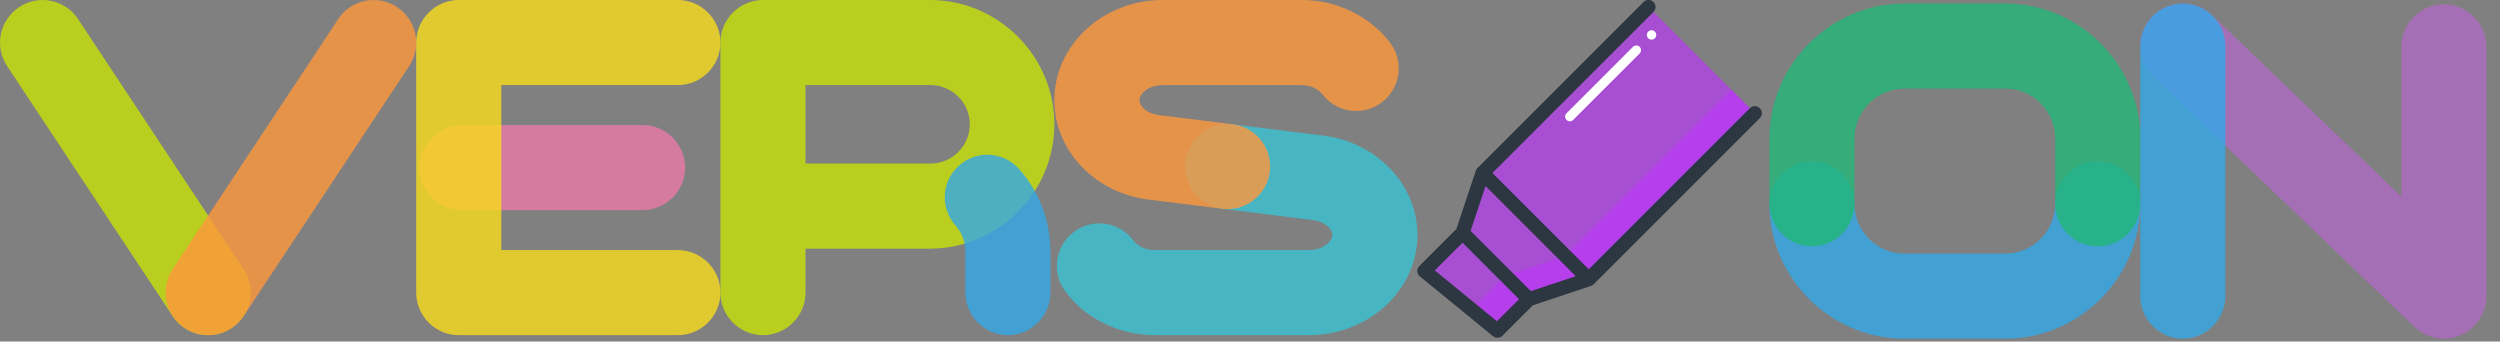 <?xml version="1.0" encoding="UTF-8" standalone="no"?>
<!DOCTYPE svg PUBLIC "-//W3C//DTD SVG 1.1//EN" "http://www.w3.org/Graphics/SVG/1.1/DTD/svg11.dtd">
<svg width="100%" height="100%" viewBox="0 0 183 25" version="1.1" xmlns="http://www.w3.org/2000/svg" xmlns:xlink="http://www.w3.org/1999/xlink" xml:space="preserve" xmlns:serif="http://www.serif.com/" style="fill-rule:evenodd;clip-rule:evenodd;stroke-linejoin:round;stroke-miterlimit:2;">
    <rect x="0" y="0" width="183" height="25" fill="#808080" stroke="none"/>
    <g transform="matrix(1,0,0,1,-3.816,-90.177)">
        <g transform="matrix(1,0,0,1,-32.153,-16.428)">
            <g transform="matrix(0.7,0,0,0.7,-5.96,112.171)">
                <g>
                    <g>
                        <g>
                            <g transform="matrix(0.126,0,0,0.126,59.899,-7.95)">
                                <g>
                                    <g>
                                        <rect x="0" y="0" width="49.675" height="40" style="fill:rgb(51,51,51);fill-opacity:0;"/>
                                        <g>
                                            <g>
                                                <path d="M172.76,278.17C160.913,278.186 149.823,272.232 143.29,262.35L5.87,54.81C2.041,49.028 -0.002,42.245 -0.002,35.31C-0.002,15.936 15.941,-0.007 35.315,-0.007C47.15,-0.007 58.225,5.943 64.76,15.81L202.17,223.36C205.994,229.14 208.034,235.919 208.034,242.85C208.034,262.209 192.119,278.145 172.76,278.17Z" style="fill:rgb(200,225,7);fill-opacity:0.8;fill-rule:nonzero;"/>
                                                <path d="M172.7,278.17C153.341,278.145 137.426,262.209 137.426,242.85C137.426,235.919 139.466,229.14 143.29,223.36L280.7,15.82C287.234,5.955 298.307,0.008 310.14,0.008C329.512,0.008 345.452,15.948 345.452,35.32C345.452,42.255 343.41,49.038 339.58,54.82L202.17,262.35C195.637,272.232 184.547,278.186 172.7,278.17Z" style="fill:rgb(255,151,60);fill-opacity:0.8;fill-rule:nonzero;"/>
                                            </g>
                                        </g>
                                    </g>
                                </g>
                            </g>
                            <g transform="matrix(0.126,0,0,0.126,103.421,-7.951)">
                                <g>
                                    <g>
                                        <rect x="0" y="0" width="36.31" height="40" style="fill:rgb(51,51,51);fill-opacity:0;"/>
                                        <g>
                                            <g>
                                                <path d="M187.9,174.39L38,174.39C18.63,174.39 2.69,158.45 2.69,139.08C2.69,119.71 18.63,103.77 38,103.77L187.9,103.77C207.27,103.77 223.21,119.71 223.21,139.08C223.21,158.45 207.27,174.39 187.9,174.39Z" style="fill:rgb(234,121,168);fill-opacity:0.8;fill-rule:nonzero;"/>
                                                <path d="M217.19,278.16L35.31,278.16C15.94,278.16 0,262.22 0,242.85L0,35.31C-0,15.94 15.94,0 35.31,0L217.19,0C236.56,-0 252.5,15.94 252.5,35.31C252.5,54.68 236.56,70.62 217.19,70.62L70.62,70.62L70.62,207.54L217.19,207.54C236.56,207.54 252.5,223.48 252.5,242.85C252.5,262.22 236.56,278.16 217.19,278.16Z" style="fill:rgb(248,220,27);fill-opacity:0.8;fill-rule:nonzero;"/>
                                            </g>
                                        </g>
                                    </g>
                                </g>
                            </g>
                            <g transform="matrix(0.126,0,0,0.126,135.233,-7.951)">
                                <g>
                                    <g>
                                        <rect x="0" y="0" width="39.857" height="40" style="fill:rgb(51,51,51);fill-opacity:0;"/>
                                        <g>
                                            <g>
                                                <path d="M35.31,278.16C15.94,278.16 0,262.22 0,242.85L0,35.31C-0,15.94 15.94,0 35.31,0L175,0C231.216,0.553 277.164,46.956 277.164,103.175C277.164,159.394 231.216,205.797 175,206.35L70.62,206.35L70.62,242.85C70.62,262.22 54.68,278.16 35.31,278.16ZM70.62,135.73L175,135.73C192.644,135.421 206.989,120.821 206.989,103.175C206.989,85.529 192.644,70.929 175,70.62L70.62,70.62L70.62,135.73Z" style="fill:rgb(200,225,7);fill-opacity:0.8;fill-rule:nonzero;"/>
                                                <path d="M238.61,278.16C219.24,278.16 203.3,262.22 203.3,242.85L203.3,208.76C203.308,200.797 200.388,193.103 195.1,187.15C189.358,180.689 186.184,172.339 186.184,163.695C186.184,144.324 202.124,128.384 221.495,128.384C231.578,128.384 241.193,132.703 247.89,140.24C264.659,159.115 273.917,183.512 273.89,208.76L273.89,242.85C273.89,262.209 257.969,278.144 238.61,278.16Z" style="fill:rgb(50,168,231);fill-opacity:0.8;fill-rule:nonzero;"/>
                                            </g>
                                        </g>
                                    </g>
                                </g>
                            </g>
                            <g transform="matrix(0.126,0,0,0.126,170.152,-7.951)">
                                <g>
                                    <g>
                                        <rect x="0" y="0" width="43.334" height="40" style="fill:rgb(51,51,51);fill-opacity:0;"/>
                                        <g>
                                            <g>
                                                <path d="M211.32,278.16L83.54,278.16C58.96,278.16 35.16,268.74 18.27,252.32C14.364,248.526 10.835,244.363 7.73,239.89C4.017,234.168 2.04,227.49 2.04,220.669C2.04,201.298 17.979,185.359 37.35,185.359C48.533,185.359 59.076,190.672 65.73,199.66C66.242,200.38 66.821,201.05 67.46,201.66C71.29,205.38 77.13,207.52 83.46,207.52L211.32,207.52C222.41,207.52 230.7,200.9 230.7,194.97C230.7,189.97 224.51,183.8 214.52,182.61L214.32,182.61L139.44,173.27C121.849,171.076 108.499,155.958 108.499,138.23C108.499,118.859 124.439,102.919 143.81,102.919C145.271,102.919 146.73,103.009 148.18,103.19L223,112.52C267.67,117.89 301.35,153.32 301.35,194.99C301.32,240.85 260.94,278.16 211.32,278.16Z" style="fill:rgb(58,194,211);fill-opacity:0.8;fill-rule:nonzero;"/>
                                                <path d="M143.86,173.54C142.383,173.539 140.907,173.449 139.44,173.27L78.33,165.64C33.67,160.27 0,124.83 0,83.17C0,37.31 40.37,0 90,0L204.86,0C227.573,-0.167 249.591,7.925 266.79,22.76C271.189,26.606 275.183,30.892 278.71,35.55C283.333,41.676 285.835,49.145 285.835,56.82C285.835,76.191 269.896,92.13 250.525,92.13C239.456,92.13 229.008,86.925 222.34,78.09C221.726,77.295 221.036,76.562 220.28,75.9C215.93,72.368 210.462,70.496 204.86,70.62L90,70.62C78.91,70.62 70.62,77.25 70.62,83.17C70.62,88.17 76.81,94.34 86.8,95.53L86.99,95.53L148.18,103.17C165.776,105.358 179.132,120.479 179.132,138.21C179.132,157.566 163.216,173.499 143.86,173.52L143.86,173.54Z" style="fill:rgb(255,151,60);fill-opacity:0.8;fill-rule:nonzero;"/>
                                            </g>
                                        </g>
                                    </g>
                                </g>
                            </g>
                            <g transform="matrix(0.126,0,0,0.126,244.921,-7.582)">
                                <g>
                                    <g>
                                        <rect x="0" y="0" width="44.274" height="40" style="fill:rgb(51,51,51);fill-opacity:0;"/>
                                        <g>
                                            <g>
                                                <path d="M196,278.16L112,278.16C50.597,278.127 0.071,227.632 0,166.23C0,146.86 15.94,130.92 35.31,130.92C54.68,130.92 70.62,146.86 70.62,166.23C70.647,188.885 89.285,207.518 111.94,207.54L195.94,207.54C218.594,207.518 237.228,188.884 237.25,166.23C237.25,146.86 253.19,130.92 272.56,130.92C291.93,130.92 307.87,146.86 307.87,166.23C307.804,227.585 257.355,278.061 196,278.16Z" style="fill:rgb(50,168,231);fill-opacity:0.8;fill-rule:nonzero;"/>
                                                <path d="M272.57,201.54C253.2,201.54 237.26,185.6 237.26,166.23L237.26,111.94C237.238,89.303 218.637,70.675 196,70.62L112,70.62C89.343,70.647 70.707,89.283 70.68,111.94L70.68,166.23C70.68,185.6 54.74,201.54 35.37,201.54C16,201.54 0.06,185.6 0.06,166.23L0.06,111.94C0.126,50.579 50.579,0.099 111.94,0L195.94,0C257.324,0.066 307.814,50.556 307.88,111.94L307.88,166.23C307.88,185.6 291.94,201.54 272.57,201.54Z" style="fill:rgb(34,182,120);fill-opacity:0.8;fill-rule:nonzero;"/>
                                            </g>
                                        </g>
                                    </g>
                                </g>
                            </g>
                            <g transform="matrix(0.126,0,0,0.126,283.71,-7.582)">
                                <g>
                                    <g>
                                        <rect x="0" y="0" width="41.309" height="40" style="fill:rgb(51,51,51);fill-opacity:0;"/>
                                        <g>
                                            <g>
                                                <path d="M252,278.16C242.899,278.163 234.141,274.646 227.57,268.35L10.88,60.81C3.93,54.152 -0.004,44.934 -0.004,35.31C-0.004,15.937 15.937,-0.004 35.31,-0.004C44.411,-0.004 53.168,3.514 59.74,9.81L216.63,160.12L216.63,35.31C216.952,16.161 232.793,0.584 251.945,0.584C271.097,0.584 286.938,16.161 287.26,35.31L287.26,242.85C287.265,262.204 271.354,278.138 252,278.16Z" style="fill:rgb(173,107,192);fill-opacity:0.8;fill-rule:nonzero;"/>
                                                <path d="M35.31,278.16C15.94,278.16 0,262.22 0,242.85L0,35.31C-0,15.94 15.94,0 35.31,0C54.68,-0 70.62,15.94 70.62,35.31L70.62,242.85C70.62,262.22 54.68,278.16 35.31,278.16Z" style="fill:rgb(50,168,231);fill-opacity:0.8;fill-rule:nonzero;"/>
                                            </g>
                                        </g>
                                    </g>
                                </g>
                            </g>
                        </g>
                    </g>
                </g>
            </g>
            <g id="pen" transform="matrix(0.156,0,0,0.156,136.728,103.388)">
                <path d="M127.656,23.867L49.727,101.797L40.371,129.844L22.441,147.773L56.738,175.82L71.543,161.016L99.59,151.66L177.52,73.73L127.656,23.867Z" style="fill:rgb(189,52,254);fill-opacity:0.65;fill-rule:nonzero;"/>
                <path d="M90.742,77.539C90.176,77.539 89.609,77.324 89.18,76.895C88.32,76.035 88.32,74.629 89.18,73.77L120.352,42.598C121.211,41.738 122.617,41.738 123.477,42.598C124.336,43.457 124.336,44.863 123.477,45.723L92.285,76.895C91.855,77.324 91.309,77.539 90.742,77.539Z" style="fill:white;fill-rule:nonzero;"/>
                <path d="M126.855,37.012C126.855,38.222 127.852,39.219 129.063,39.219C130.273,39.219 131.27,38.222 131.27,37.012C131.27,35.801 130.273,34.805 129.063,34.805C127.852,34.805 126.855,35.801 126.855,37.012Z" style="fill:white;fill-rule:nonzero;"/>
                <path d="M166.504,62.715L88.574,140.645L60.527,150L44.609,165.898L56.738,175.82L71.543,161.016L99.59,151.66L177.52,73.73L166.504,62.715Z" style="fill:rgb(189,52,254);fill-opacity:0.55;fill-rule:nonzero;"/>
                <path d="M179.863,71.387C178.574,70.098 176.484,70.098 175.195,71.387L99.609,146.973L76.992,124.395L54.395,101.797L129.98,26.211C131.27,24.922 131.27,22.832 129.98,21.543C128.691,20.254 126.602,20.254 125.313,21.543L47.383,99.473C47.227,99.629 47.07,99.805 46.953,100C46.953,100 46.934,100.02 46.934,100.039C46.797,100.254 46.699,100.469 46.621,100.703C46.621,100.723 46.602,100.742 46.582,100.781L37.48,128.086L20.117,145.43C19.453,146.094 19.102,146.992 19.16,147.93C19.199,148.867 19.648,149.727 20.371,150.332L54.668,178.379C55.273,178.887 56.016,179.121 56.758,179.121C57.617,179.121 58.457,178.789 59.102,178.145L73.359,163.887L100.664,154.785C100.703,154.766 100.723,154.746 100.742,154.746C100.957,154.668 101.152,154.57 101.348,154.453C101.367,154.434 101.406,154.434 101.426,154.414C101.621,154.297 101.777,154.16 101.953,153.984L179.883,76.055C181.152,74.785 181.152,72.695 179.863,71.387ZM56.523,171.367L27.363,147.52L40.371,134.512L66.875,161.016L56.523,171.367ZM72.441,157.227L44.16,128.945L51.172,107.91L93.477,150.215L72.441,157.227Z" style="fill:rgb(45,55,66);fill-rule:nonzero;"/>
            </g>
        </g>
    </g>
</svg>
